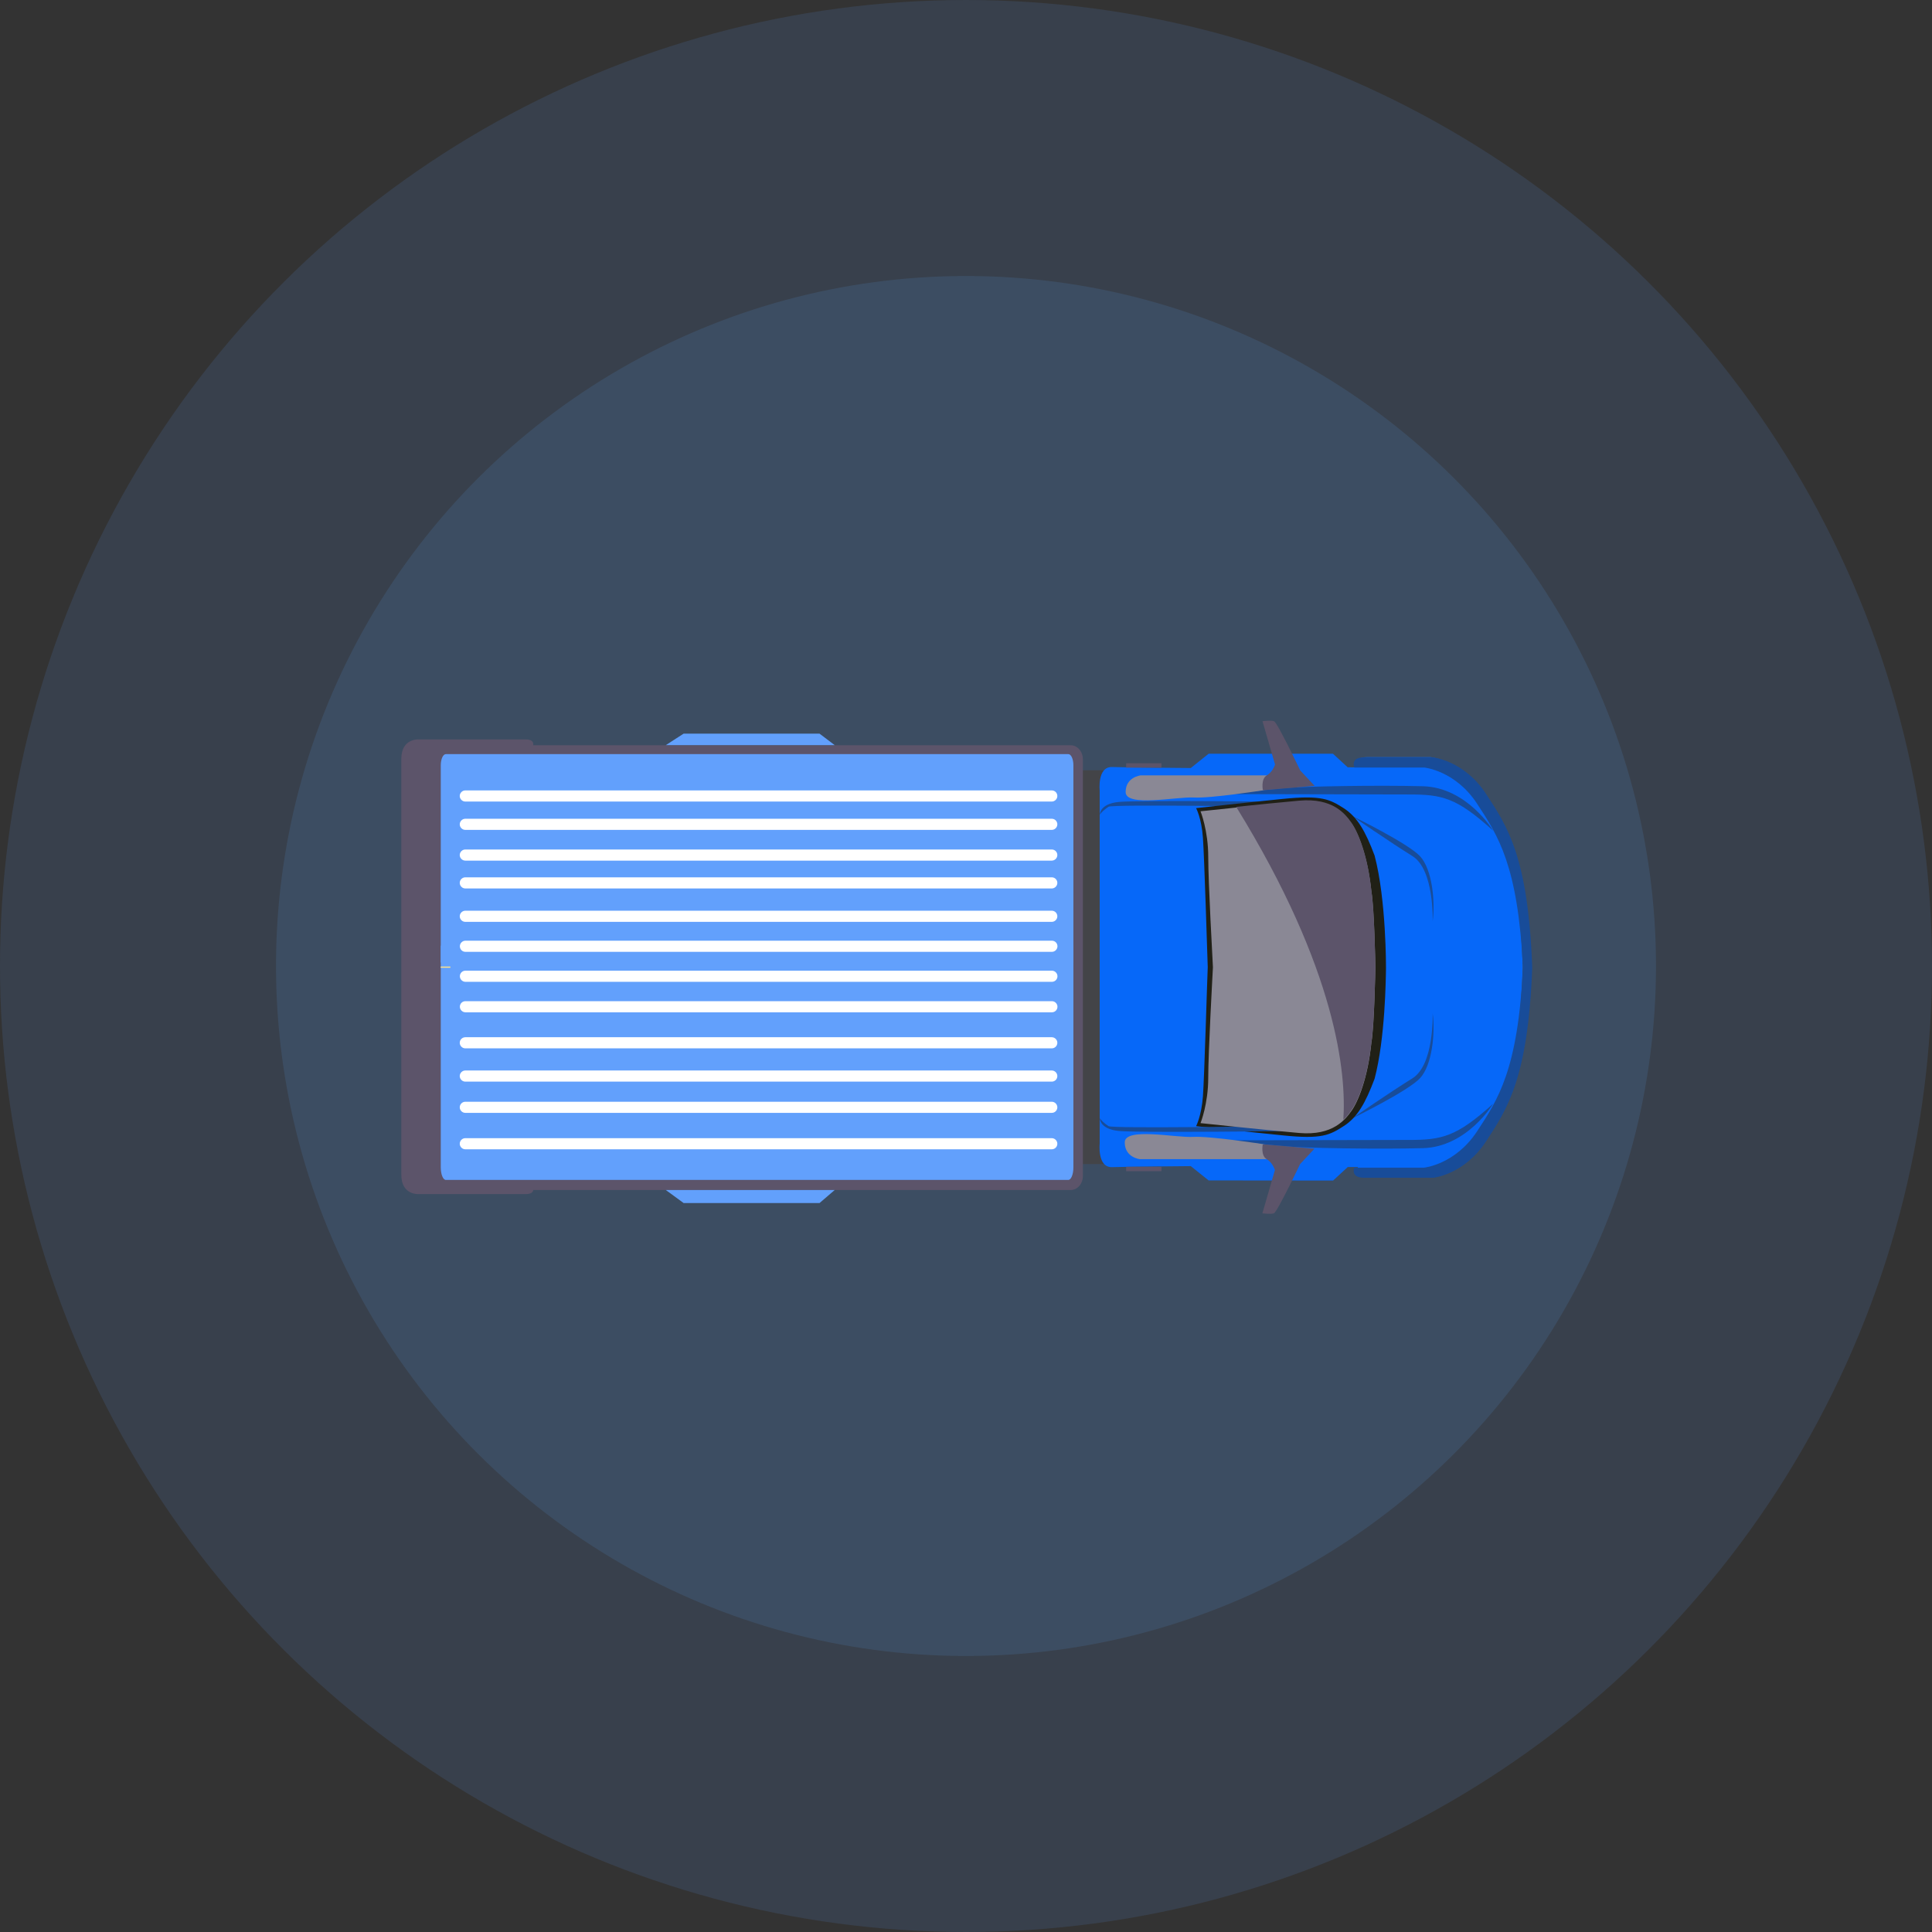 <?xml version="1.0" encoding="UTF-8"?>
<svg width="112px" height="112px" viewBox="0 0 112 112" version="1.1" xmlns="http://www.w3.org/2000/svg" xmlns:xlink="http://www.w3.org/1999/xlink">
    <rect x="0" y="0" width="112" height="112" fill="#333333" stroke="none"/>
    <!-- Generator: Sketch 59.1 (86144) - https://sketch.com -->
    <title>未命名</title>
    <desc>Created with Sketch.</desc>
    <g id="页面-1" stroke="none" stroke-width="1" fill="none" fill-rule="evenodd">
        <g id="marker-car" fill-rule="nonzero">
            <g id="司机端2" transform="translate(56, 56) rotate(90) translate(-56, -56) ">
                <g id="有正在进行中的行程">
                    <g id="小车">
                        <circle id="Oval" fill="#5C8FE5" opacity="0.14" cx="56" cy="56" r="56"></circle>
                        <circle id="Oval" fill="#5CA3E5" opacity="0.14" cx="56" cy="56" r="40"></circle>
                        <g id="ic_货车" transform="translate(56, 56) rotate(180) translate(-56, -56) translate(41, 23)">
                            <polygon id="路径" fill="#434448" points="14.883 41.133 26.345 41.133 26.345 39.651 3.516 39.651 3.516 41.125 14.883 41.125"></polygon>
                            <path d="M2.563,54.281 L3.347,55.132 L3.347,55.719 C3.347,55.719 2.761,55.491 2.761,56.232 L2.761,59.95 C2.761,59.95 2.929,61.622 4.858,62.795 C6.765,63.947 8.517,65.047 14.883,65.274 L14.985,65.274 C21.351,65.047 23.096,63.947 25.003,62.788 C26.931,61.615 27.107,59.943 27.107,59.943 L27.107,56.225 C27.107,55.484 26.513,55.711 26.513,55.711 L26.521,55.125 L27.305,54.274 L27.305,47.065 L26.477,46.031 C26.477,46.031 26.506,42.35 26.535,41.47 C26.565,40.597 25.164,40.751 25.164,40.751 L4.711,40.751 C4.711,40.751 3.311,40.597 3.34,41.47 C3.369,42.343 3.399,46.031 3.399,46.031 L2.57,47.065 L2.563,54.281 L2.563,54.281 Z" id="路径" fill="#0668F9"></path>
                            <path d="M22.847,63.558 C22.847,63.558 25.355,62.055 25.421,59.481 C25.487,56.907 25.421,52.683 25.311,51.443 C25.201,50.204 24.966,48.187 24.966,48.187 C24.966,48.187 24.944,56.995 24.944,58.63 C24.951,60.61 24.761,61.439 22.847,63.558 L22.847,63.558 Z M17.596,60.053 C17.596,60.053 20.581,60.155 21.373,58.879 C22.157,57.611 23.705,55.367 23.705,55.367 C23.705,55.367 22.121,58.623 21.358,59.327 C20.595,60.023 18.769,60.207 17.596,60.053 L17.596,60.053 Z" id="形状" fill="#184C99"></path>
                            <path d="M24.233,50.952 C24.233,50.952 24.379,41.492 24.233,41.265 C24.086,41.037 23.881,40.81 23.785,40.781 C23.683,40.751 24.401,40.663 24.511,41.866 C24.629,43.069 24.511,52.441 24.511,52.441 L24.233,50.952 L24.233,50.952 Z" id="路径" fill="#184C99"></path>
                            <path d="M4.821,63.14 C6.728,64.387 8.481,65.575 14.868,65.824 L14.941,65.824 C21.329,65.582 23.081,64.394 24.988,63.14 C26.917,61.871 27.093,60.075 27.093,60.075 L27.093,56.063 C27.093,55.616 26.909,55.491 26.748,55.477 L26.638,55.477 C26.594,55.484 26.55,55.491 26.506,55.506 L26.506,59.561 C26.506,59.561 26.337,61.365 24.409,62.627 C22.561,63.837 20.852,64.995 14.912,65.289 C8.972,64.995 7.271,63.844 5.415,62.627 C3.487,61.358 3.311,59.561 3.311,59.561 L3.311,55.477 L3.311,55.506 C3.311,55.506 3.252,55.484 3.179,55.477 L3.069,55.477 C2.907,55.499 2.724,55.623 2.724,56.071 L2.724,60.082 C2.717,60.067 2.893,61.871 4.821,63.14 L4.821,63.14 Z" id="路径" fill="#184C99"></path>
                            <path d="M7.014,63.558 C7.014,63.558 4.506,62.055 4.44,59.481 C4.374,56.907 4.44,52.683 4.55,51.443 C4.66,50.204 4.895,48.187 4.895,48.187 C4.895,48.187 4.917,56.995 4.917,58.63 C4.909,60.61 5.107,61.439 7.014,63.558 L7.014,63.558 Z M12.265,60.053 C12.265,60.053 9.28,60.155 8.488,58.879 C7.703,57.611 6.156,55.367 6.156,55.367 C6.156,55.367 7.74,58.623 8.503,59.327 C9.265,60.023 11.091,60.207 12.265,60.053 Z" id="形状" fill="#184C99"></path>
                            <path d="M5.716,54.89 C6.222,55.689 7.058,56.159 8.466,56.687 C10.805,57.303 14.252,57.339 14.883,57.347 C14.883,57.347 18.821,57.369 21.402,56.687 C22.81,56.159 23.646,55.682 24.152,54.89 C24.658,54.091 24.915,53.629 24.687,51.37 C24.46,49.111 24.152,46.339 24.152,46.339 C24.152,46.339 23.573,46.655 22.429,46.735 C21.343,46.816 15.535,46.992 14.934,47.014 C14.347,46.985 8.517,46.816 7.439,46.735 C6.295,46.647 5.716,46.339 5.716,46.339 C5.716,46.339 5.408,49.111 5.181,51.37 C4.946,53.636 5.203,54.091 5.716,54.89 L5.716,54.89 Z" id="路径" fill="#202016"></path>
                            <path d="M3.802,50.431 L3.802,43.083 C3.802,43.083 3.89,42.203 4.777,42.203 C5.665,42.203 5.034,45.166 5.093,46.163 C5.151,47.161 4.667,50.27 4.667,50.27 L3.802,50.431 L3.802,50.431 Z" id="路径" fill="#8A8895"></path>
                            <path d="M4.411,53.203 L3.516,52.367 C3.516,52.367 0.729,51.04 0.663,50.849 C0.597,50.659 0.663,50.182 0.663,50.182 L3.171,50.908 C3.171,50.908 3.597,50.783 3.802,50.431 C4.007,50.072 4.667,50.204 4.667,50.204 L4.411,53.203 L4.411,53.203 Z M3.362,44.33 L3.105,44.33 L3.105,42.284 L3.362,42.284 L3.362,44.33 L3.362,44.33 Z" id="形状" fill="#5C546A"></path>
                            <path d="M5.716,50.952 C5.716,50.952 5.569,41.492 5.716,41.265 C5.863,41.037 6.068,40.81 6.163,40.781 C6.266,40.751 5.547,40.663 5.437,41.866 C5.32,43.069 5.437,52.441 5.437,52.441 L5.716,50.952 L5.716,50.952 Z" id="路径" fill="#184C99"></path>
                            <path d="M6.618,55.359 C7.139,55.726 8.481,56.291 10.563,56.503 C11.553,56.672 14.853,56.731 14.853,56.731 L15.007,56.731 C15.007,56.731 18.3,56.672 19.297,56.503 C21.38,56.291 22.722,55.726 23.243,55.359 C23.763,54.993 24.717,54.274 24.541,52.316 C24.372,50.358 23.969,46.596 23.969,46.596 C23.969,46.596 22.869,47.043 21.321,47.043 C19.855,47.043 15.374,47.293 14.927,47.315 C14.487,47.293 9.999,47.043 8.532,47.043 C6.992,47.043 5.892,46.596 5.892,46.596 C5.892,46.596 5.489,50.358 5.32,52.316 C5.151,54.281 6.105,54.993 6.618,55.359 L6.618,55.359 Z" id="路径" fill="#8A8895"></path>
                            <path d="M1.778,1.327 L1.778,7.495 C1.778,8.03 2.145,7.905 2.145,7.905 L2.504,7.905 L14.919,7.92 L27.408,7.905 L27.767,7.905 C27.767,7.905 28.134,8.023 28.134,7.495 L28.134,1.327 C28.134,1.327 28.251,0.264 26.997,0.264 L2.915,0.264 C1.661,0.257 1.778,1.327 1.778,1.327 L1.778,1.327 Z" id="路径" fill="#5C546A"></path>
                            <path d="M2.827,39.776 L26.975,39.776 C27.43,39.776 27.797,39.461 27.797,39.065 L27.797,2.515 C27.797,2.119 27.43,1.804 26.975,1.804 L2.827,1.804 C2.379,1.804 2.013,2.119 2.013,2.515 L2.013,39.065 C2.013,39.461 2.379,39.776 2.827,39.776 L2.827,39.776 Z" id="路径" fill="#5C546A"></path>
                            <path d="M15.205,39.226 L26.638,39.226 C26.997,39.226 27.283,39.094 27.283,38.933 L27.283,2.845 C27.283,2.684 26.99,2.552 26.638,2.552 L15.205,2.552 L15.205,39.226 L15.205,39.226 Z M28.471,24.508 L28.471,16.632 L27.804,15.598 L27.804,25.388 L28.471,24.508 L28.471,24.508 Z" id="形状" fill="#62A0FC"></path>
                            <path d="M16.181,39.226 L3.325,39.226 C2.922,39.226 2.599,39.094 2.599,38.933 L2.599,2.845 C2.599,2.684 2.922,2.552 3.325,2.552 L16.181,2.552 L16.181,39.226 L16.181,39.226 Z M1.257,24.508 L1.257,16.632 L2.013,15.598 L2.013,25.388 L1.257,24.508 L1.257,24.508 Z" id="形状" fill="#62A0FC"></path>
                            <path d="M24.533,3.975 C24.533,3.799 24.68,3.652 24.856,3.652 C25.032,3.652 25.179,3.799 25.179,3.975 L25.179,37.972 C25.179,38.155 25.032,38.295 24.856,38.295 C24.68,38.295 24.533,38.148 24.533,37.972 L24.533,3.975 L24.533,3.975 Z M22.891,3.975 C22.891,3.799 23.037,3.652 23.213,3.652 C23.389,3.652 23.536,3.799 23.536,3.975 L23.536,37.972 C23.536,38.155 23.389,38.295 23.213,38.295 C23.037,38.295 22.891,38.148 22.891,37.972 L22.891,3.975 L22.891,3.975 Z M21.109,3.975 C21.109,3.799 21.255,3.652 21.431,3.652 C21.607,3.652 21.754,3.799 21.754,3.975 L21.754,37.972 C21.754,38.155 21.607,38.295 21.431,38.295 C21.255,38.295 21.109,38.148 21.109,37.972 L21.109,3.975 L21.109,3.975 Z M19.495,3.975 C19.495,3.799 19.642,3.652 19.818,3.652 C19.994,3.652 20.141,3.799 20.141,3.975 L20.141,37.972 C20.141,38.155 19.994,38.295 19.818,38.295 C19.642,38.295 19.495,38.148 19.495,37.972 L19.495,3.975 L19.495,3.975 Z M17.559,3.975 C17.559,3.799 17.706,3.652 17.882,3.652 C18.058,3.652 18.205,3.799 18.205,3.975 L18.205,37.972 C18.205,38.155 18.058,38.295 17.882,38.295 C17.706,38.295 17.559,38.148 17.559,37.972 L17.559,3.975 L17.559,3.975 Z M15.821,3.982 C15.821,3.799 15.968,3.659 16.144,3.659 C16.32,3.659 16.467,3.806 16.467,3.982 L16.467,37.979 C16.467,38.163 16.32,38.302 16.144,38.302 C15.968,38.302 15.821,38.155 15.821,37.979 L15.821,3.982 Z M5.019,3.975 C5.019,3.799 4.873,3.652 4.697,3.652 C4.521,3.652 4.374,3.799 4.374,3.975 L4.374,37.972 C4.374,38.155 4.521,38.295 4.697,38.295 C4.873,38.295 5.019,38.148 5.019,37.972 L5.019,3.975 L5.019,3.975 Z M7.131,3.975 C7.131,3.799 6.985,3.652 6.809,3.652 C6.633,3.652 6.486,3.799 6.486,3.975 L6.486,37.972 C6.486,38.155 6.633,38.295 6.809,38.295 C6.985,38.295 7.131,38.148 7.131,37.972 L7.131,3.975 Z M8.943,3.975 C8.943,3.799 8.796,3.652 8.62,3.652 C8.444,3.652 8.297,3.799 8.297,3.975 L8.297,37.972 C8.297,38.155 8.444,38.295 8.62,38.295 C8.796,38.295 8.943,38.148 8.943,37.972 L8.943,3.975 Z M10.871,3.975 C10.871,3.799 10.725,3.652 10.549,3.652 C10.373,3.652 10.226,3.799 10.226,3.975 L10.226,37.972 C10.226,38.155 10.373,38.295 10.549,38.295 C10.725,38.295 10.871,38.148 10.871,37.972 L10.871,3.975 Z M12.961,3.982 C12.961,3.799 12.815,3.659 12.639,3.659 C12.463,3.659 12.316,3.806 12.316,3.982 L12.316,37.979 C12.316,38.163 12.463,38.302 12.639,38.302 C12.815,38.302 12.961,38.155 12.961,37.979 L12.961,3.982 L12.961,3.982 Z M14.729,3.982 C14.729,3.799 14.582,3.659 14.406,3.659 C14.23,3.659 14.083,3.806 14.083,3.982 L14.083,37.979 C14.083,38.163 14.23,38.302 14.406,38.302 C14.582,38.302 14.729,38.155 14.729,37.979 L14.729,3.982 L14.729,3.982 Z" id="形状" fill="#FFFFFF"></path>
                            <polygon id="路径" fill="#FFE38A" points="14.967 3.109 14.899 3.109 14.899 2.545 14.967 2.545"></polygon>
                            <path d="M26.051,50.439 L26.051,43.127 C26.051,43.127 25.963,42.255 25.083,42.255 C24.196,42.255 24.819,45.203 24.768,46.193 C24.709,47.19 25.193,50.277 25.193,50.277 L26.051,50.439 L26.051,50.439 Z" id="路径" fill="#8A8895"></path>
                            <path d="M25.443,53.211 L26.337,52.375 C26.337,52.375 29.124,51.047 29.19,50.857 C29.256,50.666 29.19,50.189 29.19,50.189 L26.682,50.915 C26.682,50.915 26.257,50.791 26.051,50.439 C25.846,50.079 25.186,50.211 25.186,50.211 L25.443,53.211 L25.443,53.211 Z M26.755,44.33 L26.499,44.33 L26.499,42.284 L26.755,42.284 L26.755,44.33 L26.755,44.33 Z" id="形状" fill="#5C546A"></path>
                            <path d="M6.083,54.875 C6.259,55.059 6.449,55.22 6.662,55.359 C7.183,55.726 8.525,56.291 10.607,56.503 C11.597,56.672 14.897,56.731 14.897,56.731 L15.051,56.731 C15.051,56.731 18.344,56.672 19.341,56.503 C21.424,56.291 22.766,55.726 23.287,55.359 C23.807,54.993 24.761,54.274 24.585,52.316 C24.497,51.319 24.35,49.859 24.225,48.664 C14.743,54.516 8.737,55.051 6.083,54.875 L6.083,54.875 Z" id="路径" fill="#5C546A"></path>
                        </g>
                    </g>
                </g>
            </g>
        </g>
    </g>
</svg>